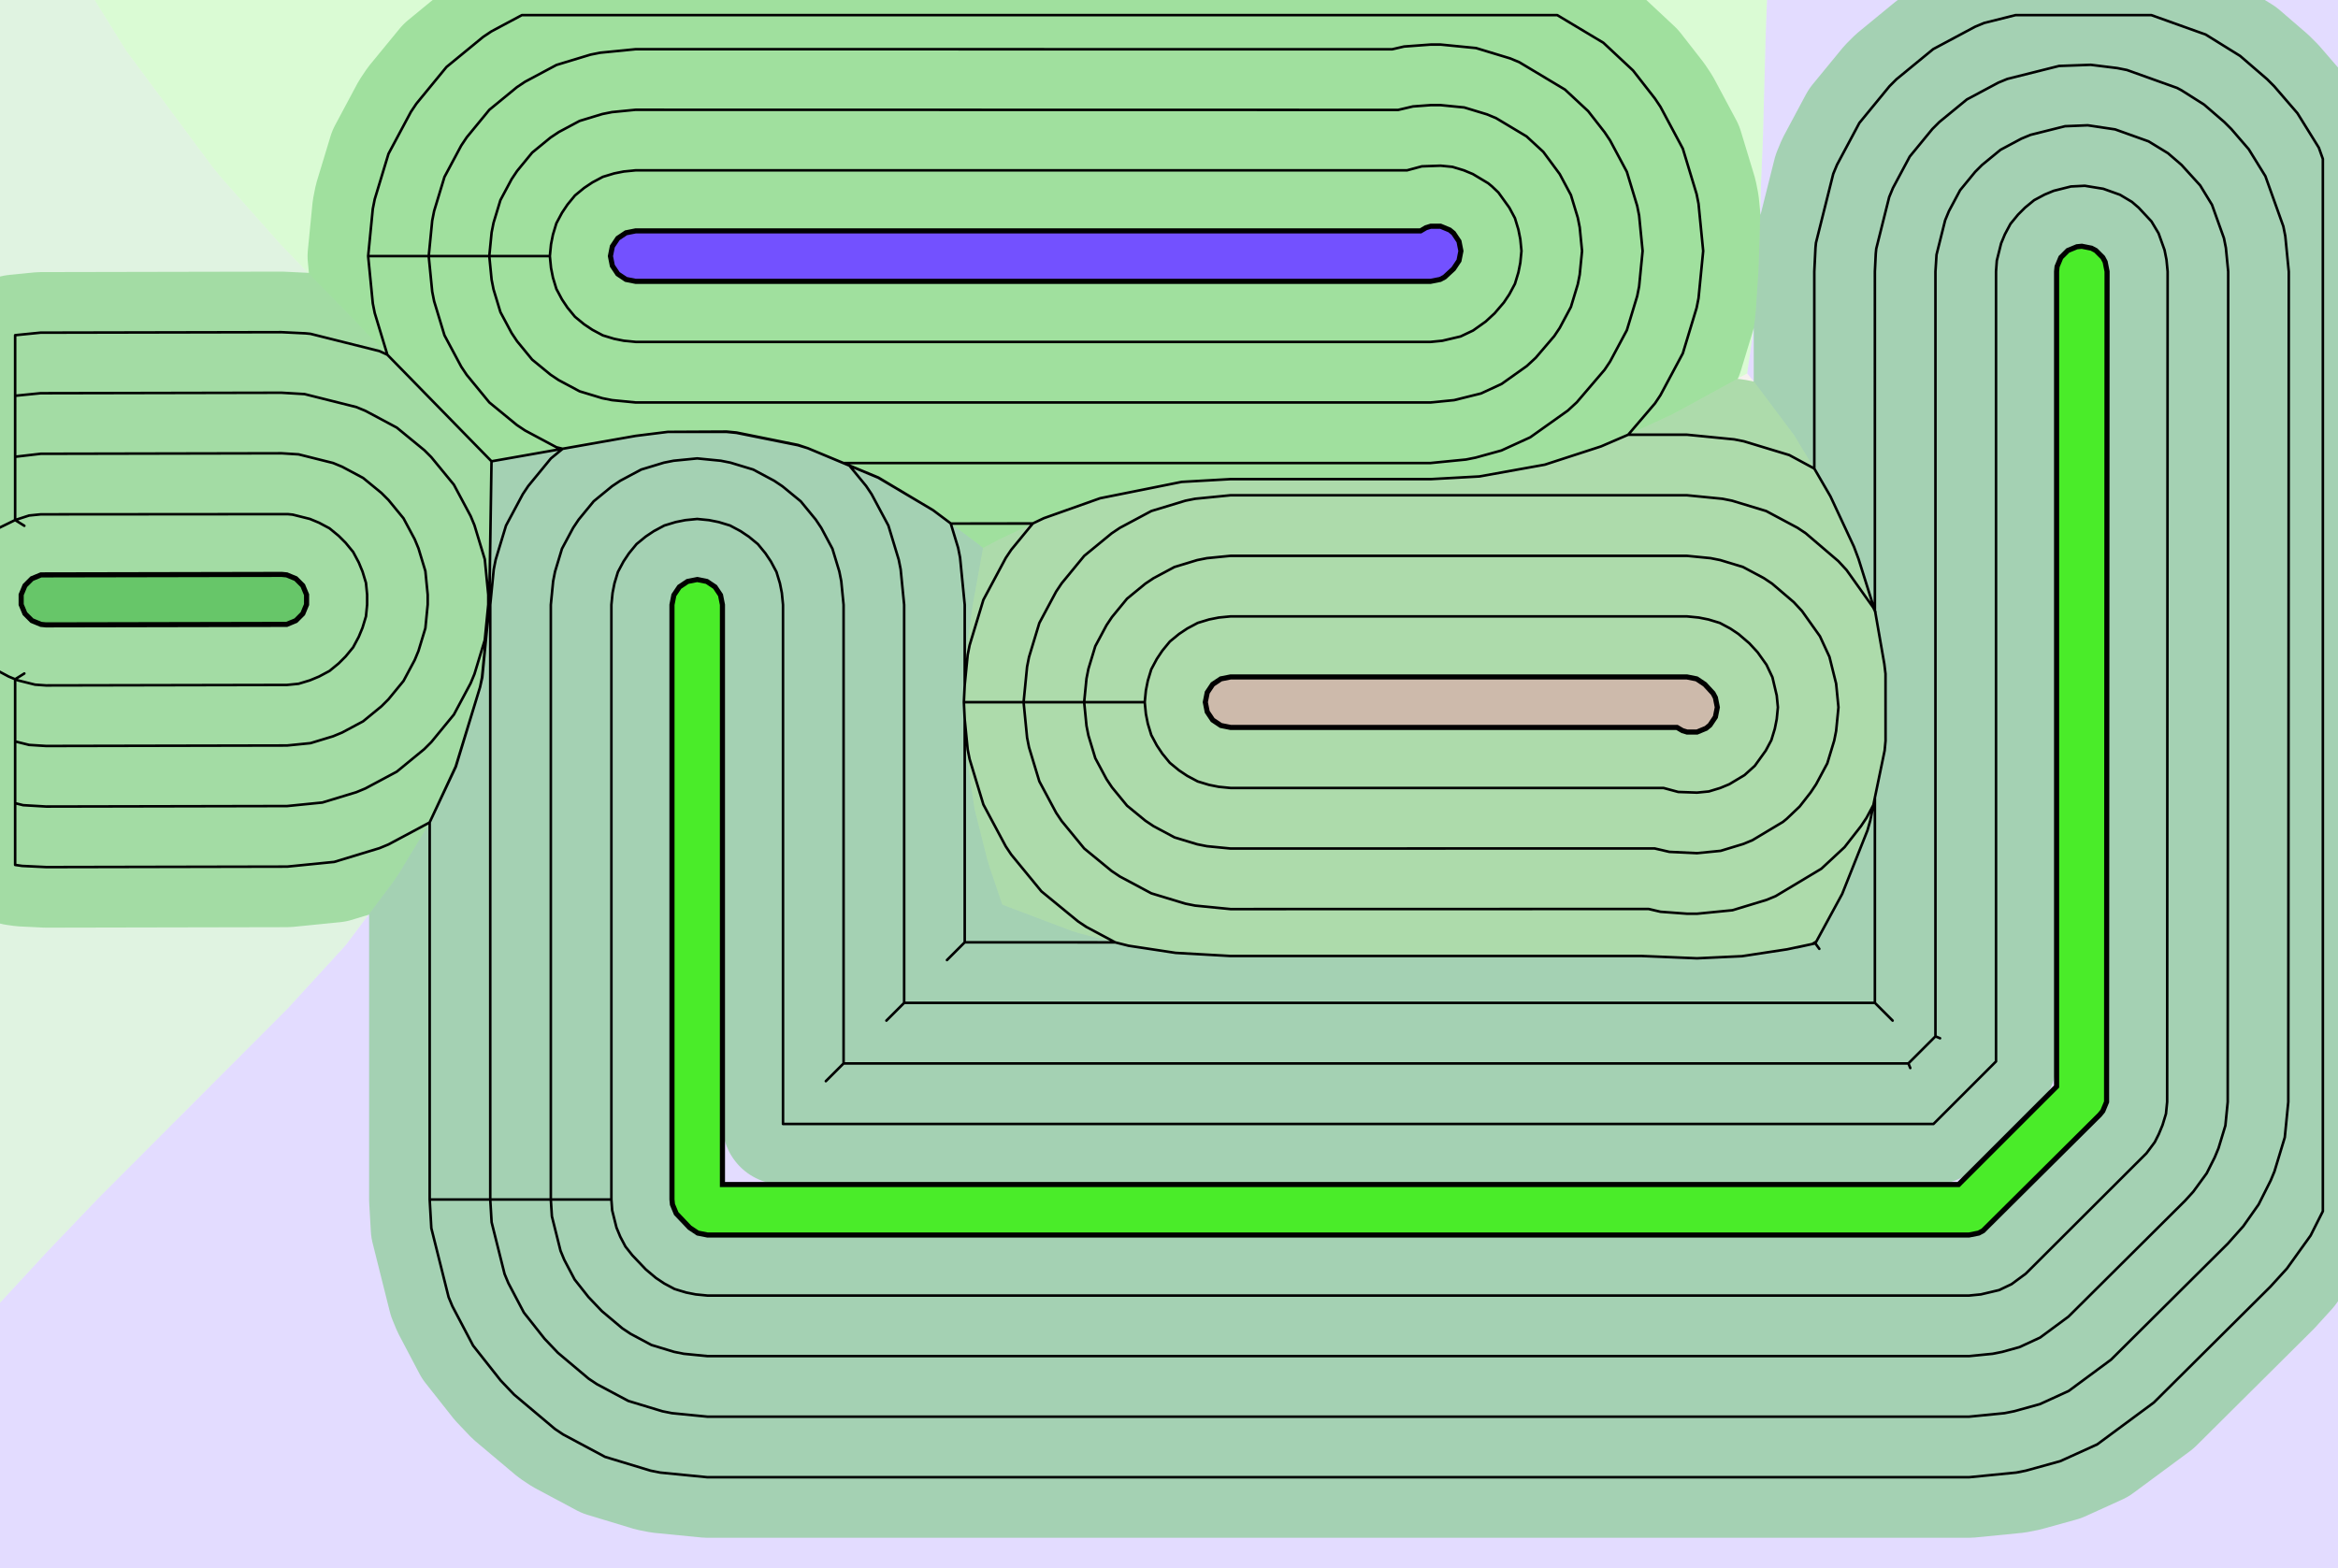 <?xml version="1.0" standalone="no"?>
<!DOCTYPE svg PUBLIC "-//W3C//DTD SVG 1.1//EN"
"http://www.w3.org/Graphics/SVG/1.1/DTD/svg11.dtd">
<!-- original:
<svg width="43.7669" height="29.3669" viewBox="0 0 911.811 611.811" version="1.1"
-->
<svg width="4376.69" height="2936.69" viewBox="0 0 911.811 611.811" version="1.1"
xmlns="http://www.w3.org/2000/svg"
xmlns:xlink="http://www.w3.org/1999/xlink">
<g fill-rule="evenodd"><path d="M 36.906,5.56158e-05 L 49.164,19.718 L 82.849,65.094 L 86.701,69.778 L 109.646,95.573 L 121.418,107.724 L 123.178,109.527 L 134.096,120.61 L 137.272,123.893 L 148.504,135.723 L 151.416,138.728 L 165.328,152.798 L 168.042,155.603 L 176.527,164.568 L 179.197,167.326 L 191.686,179.948 L 191.686,179.968 L 191.62,184.542 L 191.272,198.114 L 191.217,202.294 L 191.2,217.884 L 191.144,221.79 L 190.863,231.984 L 190.81,235.826 L 190.809,235.906 L 187.989,264.178 L 187.225,268.018 L 177.723,299.009 L 176.134,302.848 L 167.238,321.47 L 155.978,340.092 L 153.413,343.932 L 134.814,368.711 L 112.129,393.49 L 37.864,467.906 L 18.4,488.257 L 14.602,492.394 L 12.636,494.527 L -8.09835e-05,508.184 L 0,9.09495e-13 L 36.906,5.56158e-05 z " style="fill-opacity:0.2;fill:rgb(103,198,105);"/></g>
<g fill-rule="evenodd"><path d="M 2.23542e-05,508.184 L 12.636,494.527 L 14.602,492.394 L 18.4,488.257 L 37.864,467.906 L 112.129,393.49 L 134.814,368.711 L 153.413,343.932 L 155.978,340.092 L 167.238,321.47 L 176.134,302.848 L 177.723,299.009 L 187.225,268.018 L 187.989,264.178 L 190.809,235.906 L 190.81,235.826 L 190.863,231.984 L 191.144,221.79 L 191.2,217.884 L 191.217,202.294 L 191.272,198.114 L 191.62,184.542 L 191.686,179.968 L 191.686,179.948 L 192.146,179.857 L 197.417,178.881 L 227.936,173.587 L 231.41,172.94 L 232.038,172.815 L 235.48,172.175 L 247.906,170.028 L 256.6,168.848 L 260.442,168.469 L 283.375,168.47 L 287.215,168.849 L 311.199,173.671 L 315.038,174.836 L 342.557,186.364 L 346.396,188.415 L 363.912,199.028 L 381.427,212.147 L 383.397,213.764 L 383.029,215.746 L 379.379,235.906 L 377.198,251.504 L 376.819,255.346 L 375.905,273.91 L 376.82,292.475 L 377.199,296.315 L 380.1,315.682 L 384.986,335.05 L 386.152,338.889 L 390.915,352.894 L 417.955,363.118 L 421.794,364.283 L 440.142,368.912 L 458.49,371.66 L 462.332,372.039 L 479.906,372.905 L 640.11,372.905 L 657.984,373.81 L 661.826,373.81 L 679.384,372.936 L 696.943,370.316 L 700.783,369.552 L 707.976,367.976 L 718.448,348.696 L 719.36,346.768 L 728.236,323.894 L 729.402,320.055 L 734.883,292.786 L 735.262,288.944 L 735.261,262.856 L 734.883,259.016 L 731.353,238.798 L 730.869,236.868 L 724.823,218.024 L 722.964,213.273 L 713.876,193.634 L 711.824,189.794 L 699.654,169.709 L 684.611,149.623 L 681.461,145.783 L 681.375,145.679 L 684.396,124.653 L 684.775,120.813 L 685.767,105.906 L 686.161,94.448 L 686.22,92.513 L 686.687,74.629 L 686.822,70.685 L 687.425,56.409 L 687.566,52.31 L 688.589,14.185 L 688.747,9.46 L 689.126,-6.4284e-05 L 911.811,9.09495e-13 L 911.811,611.811 L 0,611.811 L 2.23542e-05,508.184 z " style="fill-opacity:0.2;fill:rgb(115,81,255);"/></g>
<g fill-rule="evenodd"><path d="M 689.126,-9.27463e-06 L 688.747,9.46 L 688.589,14.185 L 687.566,52.31 L 687.425,56.409 L 686.822,70.685 L 686.687,74.629 L 686.22,92.513 L 686.161,94.448 L 685.767,105.906 L 684.775,120.813 L 684.396,124.653 L 681.375,145.679 L 657.906,158.528 L 655.77,159.683 L 651.931,161.735 L 629.142,172.281 L 624.391,174.139 L 602.453,181.179 L 600.523,181.662 L 576.962,185.776 L 573.122,186.154 L 557.906,186.905 L 479.906,186.905 L 464.697,187.654 L 460.855,188.033 L 429.078,194.42 L 425.238,195.586 L 407.093,202.14 L 388.947,210.789 L 385.107,212.84 L 383.397,213.764 L 381.427,212.147 L 363.912,199.028 L 346.396,188.415 L 342.557,186.364 L 315.038,174.836 L 311.199,173.671 L 287.215,168.849 L 283.375,168.47 L 260.442,168.469 L 256.6,168.848 L 247.906,170.028 L 235.48,172.175 L 232.038,172.815 L 231.41,172.94 L 227.936,173.587 L 197.417,178.881 L 192.146,179.857 L 191.686,179.948 L 179.197,167.326 L 176.527,164.568 L 168.042,155.603 L 165.328,152.798 L 151.416,138.728 L 148.504,135.723 L 137.272,123.893 L 134.096,120.61 L 123.178,109.527 L 121.418,107.724 L 109.646,95.573 L 86.701,69.778 L 82.849,65.094 L 49.164,19.718 L 36.906,-4.20234e-05 L 689.126,-9.27463e-06 z " style="fill-opacity:0.2;fill:rgb(74,236,41);"/></g>
<g fill-rule="evenodd"><path d="M 375.905,273.91 L 376.819,255.346 L 377.198,251.504 L 379.379,235.906 L 383.029,215.746 L 383.397,213.764 L 385.107,212.84 L 388.947,210.789 L 407.093,202.14 L 425.238,195.586 L 429.078,194.42 L 460.855,188.033 L 464.697,187.654 L 479.906,186.905 L 557.906,186.905 L 573.122,186.154 L 576.962,185.776 L 600.523,181.662 L 602.453,181.179 L 624.391,174.139 L 629.142,172.281 L 651.931,161.735 L 655.77,159.683 L 657.906,158.528 L 681.375,145.679 L 681.461,145.783 L 684.611,149.623 L 699.654,169.709 L 711.824,189.794 L 713.876,193.634 L 722.964,213.273 L 724.823,218.024 L 730.869,236.868 L 731.353,238.798 L 734.883,259.016 L 735.261,262.856 L 735.262,288.944 L 734.883,292.786 L 729.402,320.055 L 728.236,323.894 L 719.36,346.768 L 718.448,348.696 L 707.976,367.976 L 700.783,369.552 L 696.943,370.316 L 679.384,372.936 L 661.826,373.81 L 657.984,373.81 L 640.11,372.905 L 479.906,372.905 L 462.332,372.039 L 458.49,371.66 L 440.142,368.912 L 421.794,364.283 L 417.955,363.118 L 390.915,352.894 L 386.152,338.889 L 384.986,335.05 L 380.1,315.682 L 377.199,296.315 L 376.82,292.475 L 375.905,273.91 z " style="fill-opacity:0.2;fill:rgb(205,186,171);"/></g>
<polyline points="434.93,367.598 376.236,367.574 369.316,374.494 376.236,367.574 376.236,280.632 375.904,273.91 376.236,267.178 376.236,235.906 374.42,217.472 373.67,213.704 370.78,204.174 363.912,199.028 370.864,204.236 402.808,204.182 394.382,214.45 392.248,217.644 383.516,233.98 378.14,251.704 377.39,255.472 376.234,267.186 375.904,273.91 376.234,280.618 377.39,292.338 378.14,296.106 383.516,313.83 392.248,330.166 394.382,333.36 406.132,347.678 420.45,359.428 423.644,361.562 434.93,367.598 440.142,368.912 458.484,371.696 479.904,372.914 640.11,372.904 661.826,373.81 679.388,372.986 696.942,370.316 706.786,368.236 708.34,367.304 707.976,367.976 709.526,370.126 707.976,367.976 700.782,369.552 707.976,367.976 718.448,348.696 728.308,323.916 729.402,320.054 731.196,311.128 730.62,313.996 727.922,319.042 725.788,322.236 719.374,330.456 710.33,338.87 692.492,349.56 688.944,351.03 675.65,355.062 661.826,356.424 657.984,356.424 647.586,355.658 642.94,354.572 479.906,354.614 466.08,353.252 462.314,352.502 449.02,348.47 436.768,341.922 433.574,339.788 422.836,330.974 414.022,320.236 411.888,317.042 405.34,304.79 401.308,291.496 400.558,287.73 399.196,273.906 400.558,260.08 401.308,256.314 405.34,243.02 411.888,230.768 414.022,227.574 422.836,216.836 433.574,208.022 436.768,205.888 449.02,199.34 462.314,195.308 466.08,194.558 479.906,193.196 657.906,193.196 671.73,194.558 675.496,195.308 688.79,199.34 701.042,205.888 704.236,208.022 716.93,218.87 720.154,222.36 730.588,237.03 731.422,238.78 731.194,238.166 731.196,105.906 731.538,98.957 731.726,97.037 736.78,76.865 738.25,73.317 744.798,61.066 753.612,50.325 756.326,47.611 767.066,38.797 779.318,32.249 782.866,30.779 803.038,25.726 815.382,25.282 825.73,26.558 829.496,27.308 849.078,34.313 850.78,35.221 859.588,40.801 867.484,47.611 870.198,50.325 877.008,58.221 883.496,68.731 890.502,88.314 891.252,92.079 892.614,105.946 892.424,429.866 891.058,443.67 887.03,456.944 885.56,460.492 880.872,469.806 874.87,478.33 868.826,485.122 823.336,530.346 806.78,542.588 795.546,547.722 785.496,550.502 781.73,551.252 767.906,552.614 275.906,552.614 262.08,551.252 258.314,550.502 245.02,546.47 232.768,539.922 229.574,537.788 217.6,527.708 212.376,522.218 204.312,512.006 198.25,500.492 196.78,496.944 191.726,476.772 191.196,467.906 167.574,467.906 214.818,467.906 214.818,235.906 215.726,226.688 216.476,222.922 219.164,214.058 223.53,205.892 225.664,202.698 231.538,195.538 238.698,189.664 241.892,187.53 250.058,183.164 258.922,180.476 262.688,179.726 271.906,178.818 281.122,179.726 284.888,180.476 293.752,183.164 301.918,187.53 305.112,189.664 312.272,195.538 318.146,202.698 320.28,205.892 324.646,214.058 327.334,222.922 328.084,226.688 328.992,235.906 328.992,414.818 322.072,421.738 328.992,414.818 744.258,414.818 745.004,416.616 744.258,414.818 754.818,404.258 756.616,405.004 754.818,404.258 754.818,105.906 755.236,99.353 758.604,85.906 760.074,82.358 764.44,74.189 770.314,67.029 773.03,64.314 780.19,58.44 788.358,54.074 791.906,52.603 805.354,49.236 814.224,48.876 824.888,50.475 837.942,55.145 845.516,59.773 850.78,64.314 858.036,72.293 862.664,79.868 867.334,92.921 868.084,96.688 868.992,105.932 868.802,429.852 867.892,439.056 865.206,447.904 863.736,451.452 860.612,457.662 855.384,464.836 852.172,468.37 806.682,513.594 795.644,521.754 787.588,525.48 780.888,527.334 777.122,528.084 767.906,528.992 275.906,528.992 266.688,528.084 262.922,527.334 254.058,524.646 245.892,520.28 242.698,518.146 234.716,511.428 229.492,505.936 224.114,499.128 220.074,491.452 218.604,487.904 215.236,474.456 214.818,467.906 238.44,467.906 238.744,472.14 240.428,478.864 241.898,482.412 243.918,486.25 246.606,489.654 251.83,495.146 255.822,498.506 259.014,500.64 263.098,502.822 267.53,504.166 271.296,504.916 275.906,505.37 767.906,505.37 772.514,504.916 779.63,503.24 784.508,500.922 790.028,496.842 837.124,449.85 840.35,445.518 841.912,442.412 843.382,438.864 844.726,434.44 845.18,429.838 845.37,105.918 844.916,101.296 844.166,97.529 841.832,91.004 839.062,86.365 834.076,81.017 831.444,78.748 826.806,75.978 820.28,73.644 813.064,72.468 807.67,72.743 800.946,74.427 797.398,75.897 793.314,78.079 789.734,81.017 787.018,83.734 784.08,87.314 781.898,91.397 780.428,94.945 778.744,101.67 778.44,105.906 778.44,414.044 754.044,438.44 305.37,438.44 305.37,235.906 304.916,231.296 304.166,227.53 302.822,223.098 300.64,219.014 298.506,215.822 295.568,212.242 291.988,209.304 288.796,207.17 284.712,204.988 280.28,203.644 276.514,202.894 271.906,202.44 267.296,202.894 263.53,203.644 259.098,204.988 255.014,207.17 251.822,209.304 248.242,212.242 245.304,215.822 243.17,219.014 240.988,223.098 239.644,227.53 238.894,231.296 238.44,235.906 238.44,467.906 191.196,467.906 191.196,235.906 192.558,222.08 193.308,218.314 197.34,205.02 203.888,192.768 206.022,189.574 214.836,178.836 219.434,175.062 247.906,170.028 260.442,168.468 283.384,168.352 287.228,168.716 311.228,173.566 315.038,174.836 328.832,180.614 557.906,180.614 571.73,179.252 575.496,178.502 585.546,175.722 596.78,170.588 611.45,160.154 614.94,156.93 625.788,144.236 627.922,141.042 634.47,128.79 638.502,115.496 639.252,111.73 640.614,97.906 639.252,84.079 638.502,80.314 634.47,67.019 627.922,54.767 625.788,51.574 619.374,43.353 610.33,34.94 592.492,24.25 588.944,22.779 575.65,18.747 561.826,17.386 557.984,17.386 547.586,18.151 542.94,19.224 247.906,19.195 234.08,20.558 230.314,21.308 217.02,25.34 204.768,31.887 201.574,34.022 190.836,42.836 182.022,53.574 179.888,56.767 173.34,69.019 169.308,82.314 168.558,86.079 167.196,99.906 214.44,99.906 214.894,104.514 215.644,108.28 216.988,112.712 219.17,116.796 221.304,119.988 224.242,123.568 227.822,126.506 231.014,128.64 235.098,130.822 239.53,132.166 243.296,132.916 247.906,133.37 557.906,133.37 562.514,132.916 569.63,131.24 574.508,128.922 579.398,125.444 582.89,122.22 586.506,117.988 588.64,114.796 590.822,110.712 592.166,106.28 592.916,102.514 593.37,97.906 592.916,93.296 592.166,89.529 590.822,85.097 588.64,81.013 584.368,75.082 581.85,72.686 580.358,71.462 574.412,67.897 570.864,66.427 566.434,65.084 561.826,64.629 554.518,64.885 548.75,66.439 247.906,66.439 243.296,66.894 239.53,67.644 235.098,68.987 231.014,71.169 227.822,73.303 224.242,76.242 221.304,79.822 219.17,83.013 216.988,87.097 215.644,91.529 214.894,95.296 214.44,99.906 190.818,99.906 191.726,109.122 192.476,112.888 195.164,121.752 199.53,129.918 201.664,133.112 207.538,140.272 214.698,146.146 217.892,148.28 226.058,152.646 234.922,155.334 238.688,156.084 247.906,156.992 557.906,156.992 567.122,156.084 577.588,153.48 585.644,149.754 595.424,142.798 598.916,139.574 606.146,131.112 608.28,127.918 612.646,119.752 615.334,110.888 616.084,107.122 616.992,97.906 616.084,88.688 615.334,84.921 612.646,76.058 608.28,67.891 601.87,59.218 595.344,53.202 583.452,46.074 579.904,44.603 571.042,41.916 561.826,41.008 557.984,41.008 551.052,41.517 545.27,42.877 247.906,42.818 238.688,43.725 234.922,44.475 226.058,47.163 217.892,51.529 214.698,53.663 207.538,59.538 201.664,66.698 199.53,69.891 195.164,78.058 192.476,86.921 191.726,90.688 190.818,99.906 167.196,99.906 168.558,113.73 169.308,117.496 173.34,130.79 179.888,143.042 182.022,146.236 190.836,156.974 201.574,165.788 204.768,167.922 217.02,174.47 219.138,175.112 219.434,175.062 217.02,174.47 204.768,167.922 201.574,165.788 190.836,156.974 182.022,146.236 179.888,143.042 173.34,130.79 169.308,117.496 168.558,113.73 167.196,99.906 143.574,99.906 145.39,118.338 146.14,122.106 151.072,138.376 191.686,179.946 190.83,235.906 188.09,264.198 187.224,268.018 177.786,299.032 167.574,320.764 167.574,467.906 168.218,479.086 174.956,505.984 176.426,509.532 184.508,524.884 195.262,538.498 200.486,543.99 216.45,557.428 219.644,559.562 235.98,568.294 253.704,573.67 257.472,574.42 275.906,576.236 767.906,576.236 786.338,574.42 790.106,573.67 803.504,569.964 817.914,563.42 839.99,547.098 885.48,501.874 891.906,494.808 901.134,481.95 905.904,472.472 905.904,61.999 904.33,57.597 895.982,44.15 886.902,33.623 884.186,30.907 873.66,21.828 860.212,13.479 839.04,5.906 786.006,5.906 773.826,8.956 770.278,10.425 753.942,19.157 739.624,30.907 736.908,33.623 725.158,47.941 716.426,64.278 714.956,67.826 708.218,94.724 708.03,96.644 707.574,105.906 707.574,182.78 713.876,193.634 723.026,213.248 724.822,218.024 731.352,238.798 734.882,259.016 735.34,262.85 735.358,288.952 734.998,292.798 731.196,311.124 731.196,391.196 738.116,398.116 731.196,391.196 352.614,391.196 345.694,398.116 352.614,391.196 352.614,235.906 351.252,222.08 350.502,218.314 346.47,205.02 339.922,192.768 337.788,189.574 331.274,181.636 315.038,174.836 311.198,173.67 287.214,168.848 283.374,168.47 260.442,168.468 247.906,170.028 191.686,179.946 190.808,235.906 187.988,264.178 187.224,268.018 177.722,299.008 167.546,320.826 151.532,329.384 147.984,330.854 130.352,336.212 112.016,338.046 18.096,338.236 8.644,337.78 5.906,337.386 5.904,264.952 9.49,262.714 5.904,264.952 3.398,263.912 -0.686,261.73 -4.266,258.792 -6.982,256.076 -9.92,252.496 -12.102,248.412 -13.572,244.864 -14.916,240.434 -15.37,235.826 -15.37,231.984 -14.916,227.376 -13.572,222.946 -12.102,219.398 -9.92,215.314 -6.982,211.734 -4.266,209.018 -0.686,206.08 5.904,202.858 5.906,178.172 15.889,177.008 109.81,176.818 116.456,177.236 129.904,180.604 133.452,182.074 141.62,186.44 148.78,192.314 151.496,195.03 157.37,202.19 161.736,210.358 163.206,213.906 165.894,222.768 166.802,231.984 166.802,235.826 165.894,245.042 163.206,253.904 161.736,257.452 157.37,265.62 151.496,272.78 148.78,275.496 141.62,281.37 133.452,285.736 129.904,287.206 121.088,289.886 111.92,290.802 18,290.992 11.354,290.574 5.904,289.212 5.904,313.3 9.038,314.084 18.047,314.614 111.968,314.424 125.72,313.048 138.944,309.03 142.492,307.56 154.744,301.012 165.484,292.198 168.198,289.484 177.012,278.744 183.56,266.492 185.03,262.944 189.062,249.65 190.424,235.826 190.424,231.984 189.062,218.16 185.03,204.866 183.56,201.318 177.012,189.066 168.198,178.326 165.484,175.612 154.744,166.798 142.492,160.25 138.944,158.78 118.772,153.726 109.762,153.196 15.841,153.386 5.906,154.38 5.904,202.858 11.354,201.088 15.938,200.63 112.22,200.554 114.14,200.744 120.864,202.428 124.412,203.898 128.496,206.08 132.076,209.018 134.792,211.734 137.73,215.314 139.912,219.398 141.382,222.946 142.726,227.376 143.18,231.984 143.18,235.826 142.726,240.434 141.382,244.864 139.912,248.412 137.73,252.496 134.792,256.076 132.076,258.792 128.496,261.73 124.412,263.912 120.864,265.382 116.456,266.722 111.872,267.18 17.951,267.37 13.669,267.066 6.946,265.382 3.398,263.912 -0.686,261.73 -4.266,258.792 -6.982,256.076 -9.92,252.496 -12.102,248.412 -13.572,244.864 -14.916,240.434 -15.37,235.826 -15.37,231.984 -14.916,227.376 -13.572,222.946 -12.102,219.398 -9.92,215.314 -6.982,211.734 -4.266,209.018 -0.686,206.08 5.904,202.858 9.49,205.096 5.904,202.858 5.904,130.752 15.793,129.764 109.714,129.574 119.166,130.03 121.086,130.218 147.984,136.956 151.072,138.376 146.14,122.106 145.39,118.338 143.574,99.906 145.39,81.472 146.14,77.704 151.516,59.98 160.248,43.644 162.382,40.45 174.132,26.131 188.45,14.382 191.644,12.248 203.51,5.904 607.338,5.904 625.316,16.68 636.876,27.489 645.428,38.45 647.562,41.644 656.294,57.98 661.67,75.704 662.42,79.472 664.236,97.906 662.42,116.338 661.67,120.106 656.294,137.83 647.562,154.166 645.428,157.36 634.988,169.574 657.906,169.574 676.338,171.39 680.106,172.14 697.83,177.516 707.574,182.78 697.83,177.516 680.106,172.14 676.338,171.39 657.906,169.574 634.988,169.574 624.39,174.138 602.472,181.256 576.968,185.85 557.906,186.904 479.904,186.896 460.848,187.976 429.058,194.35 407.092,202.14 402.694,204.236 370.864,204.236 363.912,199.028 342.594,186.29 315.038,174.836 342.556,186.364 363.912,199.028 370.78,204.172 373.67,213.704 374.42,217.472 376.236,235.906 376.236,267.178 375.904,273.91 422.818,273.906 423.726,283.122 424.476,286.888 427.164,295.752 431.53,303.918 433.664,307.112 439.538,314.272 446.698,320.146 449.892,322.28 458.058,326.646 466.922,329.334 470.688,330.084 479.906,330.992 645.268,330.956 651.052,332.292 661.826,332.802 671.042,331.894 679.904,329.206 683.452,327.736 695.344,320.608 696.836,319.384 701.87,314.592 706.146,309.112 708.28,305.918 712.646,297.752 715.334,288.888 716.084,285.122 716.992,275.904 716.084,266.688 713.48,256.222 709.754,248.166 702.798,238.386 699.574,234.894 691.112,227.664 687.918,225.53 679.752,221.164 670.888,218.476 667.122,217.726 657.906,216.818 479.906,216.818 470.688,217.726 466.922,218.476 458.058,221.164 449.892,225.53 446.698,227.664 439.538,233.538 433.664,240.698 431.53,243.892 427.164,252.058 424.476,260.922 423.726,264.688 422.818,273.906 446.44,273.906 446.894,278.514 447.644,282.28 448.988,286.712 451.17,290.796 453.304,293.988 456.242,297.568 459.822,300.506 463.014,302.64 467.098,304.822 471.53,306.166 475.296,306.916 479.906,307.37 648.75,307.37 654.518,308.924 661.826,309.18 666.434,308.726 670.864,307.382 674.412,305.912 680.358,302.348 684.368,298.728 688.64,292.796 690.822,288.712 692.166,284.28 692.916,280.514 693.37,275.904 692.916,271.296 691.24,264.18 688.922,259.302 685.444,254.412 682.22,250.92 677.988,247.304 674.796,245.17 670.712,242.988 666.28,241.644 662.514,240.894 657.906,240.44 479.906,240.44 475.296,240.894 471.53,241.644 467.098,242.988 463.014,245.17 459.822,247.304 456.242,250.242 453.304,253.822 451.17,257.014 448.988,261.098 447.644,265.53 446.894,269.296 446.44,273.906" style="stroke:rgb(103,198,105);stroke-width:47.244;fill:none;stroke-opacity:0.5;stroke-linecap:round;stroke-linejoin:round;;fill:none"/>
<polyline points="434.93,367.598 376.236,367.574 369.316,374.494 376.236,367.574 376.236,280.632 375.904,273.91 376.236,267.178 376.236,235.906 374.42,217.472 373.67,213.704 370.78,204.174 363.912,199.028 370.864,204.236 402.808,204.182 394.382,214.45 392.248,217.644 383.516,233.98 378.14,251.704 377.39,255.472 376.234,267.186 375.904,273.91 376.234,280.618 377.39,292.338 378.14,296.106 383.516,313.83 392.248,330.166 394.382,333.36 406.132,347.678 420.45,359.428 423.644,361.562 434.93,367.598 440.142,368.912 458.484,371.696 479.904,372.914 640.11,372.904 661.826,373.81 679.388,372.986 696.942,370.316 706.786,368.236 708.34,367.304 707.976,367.976 709.526,370.126 707.976,367.976 700.782,369.552 707.976,367.976 718.448,348.696 728.308,323.916 729.402,320.054 731.196,311.128 730.62,313.996 727.922,319.042 725.788,322.236 719.374,330.456 710.33,338.87 692.492,349.56 688.944,351.03 675.65,355.062 661.826,356.424 657.984,356.424 647.586,355.658 642.94,354.572 479.906,354.614 466.08,353.252 462.314,352.502 449.02,348.47 436.768,341.922 433.574,339.788 422.836,330.974 414.022,320.236 411.888,317.042 405.34,304.79 401.308,291.496 400.558,287.73 399.196,273.906 400.558,260.08 401.308,256.314 405.34,243.02 411.888,230.768 414.022,227.574 422.836,216.836 433.574,208.022 436.768,205.888 449.02,199.34 462.314,195.308 466.08,194.558 479.906,193.196 657.906,193.196 671.73,194.558 675.496,195.308 688.79,199.34 701.042,205.888 704.236,208.022 716.93,218.87 720.154,222.36 730.588,237.03 731.422,238.78 731.194,238.166 731.196,105.906 731.538,98.957 731.726,97.037 736.78,76.865 738.25,73.317 744.798,61.066 753.612,50.325 756.326,47.611 767.066,38.797 779.318,32.249 782.866,30.779 803.038,25.726 815.382,25.282 825.73,26.558 829.496,27.308 849.078,34.313 850.78,35.221 859.588,40.801 867.484,47.611 870.198,50.325 877.008,58.221 883.496,68.731 890.502,88.314 891.252,92.079 892.614,105.946 892.424,429.866 891.058,443.67 887.03,456.944 885.56,460.492 880.872,469.806 874.87,478.33 868.826,485.122 823.336,530.346 806.78,542.588 795.546,547.722 785.496,550.502 781.73,551.252 767.906,552.614 275.906,552.614 262.08,551.252 258.314,550.502 245.02,546.47 232.768,539.922 229.574,537.788 217.6,527.708 212.376,522.218 204.312,512.006 198.25,500.492 196.78,496.944 191.726,476.772 191.196,467.906 167.574,467.906 214.818,467.906 214.818,235.906 215.726,226.688 216.476,222.922 219.164,214.058 223.53,205.892 225.664,202.698 231.538,195.538 238.698,189.664 241.892,187.53 250.058,183.164 258.922,180.476 262.688,179.726 271.906,178.818 281.122,179.726 284.888,180.476 293.752,183.164 301.918,187.53 305.112,189.664 312.272,195.538 318.146,202.698 320.28,205.892 324.646,214.058 327.334,222.922 328.084,226.688 328.992,235.906 328.992,414.818 322.072,421.738 328.992,414.818 744.258,414.818 745.004,416.616 744.258,414.818 754.818,404.258 756.616,405.004 754.818,404.258 754.818,105.906 755.236,99.353 758.604,85.906 760.074,82.358 764.44,74.189 770.314,67.029 773.03,64.314 780.19,58.44 788.358,54.074 791.906,52.603 805.354,49.236 814.224,48.876 824.888,50.475 837.942,55.145 845.516,59.773 850.78,64.314 858.036,72.293 862.664,79.868 867.334,92.921 868.084,96.688 868.992,105.932 868.802,429.852 867.892,439.056 865.206,447.904 863.736,451.452 860.612,457.662 855.384,464.836 852.172,468.37 806.682,513.594 795.644,521.754 787.588,525.48 780.888,527.334 777.122,528.084 767.906,528.992 275.906,528.992 266.688,528.084 262.922,527.334 254.058,524.646 245.892,520.28 242.698,518.146 234.716,511.428 229.492,505.936 224.114,499.128 220.074,491.452 218.604,487.904 215.236,474.456 214.818,467.906 238.44,467.906 238.744,472.14 240.428,478.864 241.898,482.412 243.918,486.25 246.606,489.654 251.83,495.146 255.822,498.506 259.014,500.64 263.098,502.822 267.53,504.166 271.296,504.916 275.906,505.37 767.906,505.37 772.514,504.916 779.63,503.24 784.508,500.922 790.028,496.842 837.124,449.85 840.35,445.518 841.912,442.412 843.382,438.864 844.726,434.44 845.18,429.838 845.37,105.918 844.916,101.296 844.166,97.529 841.832,91.004 839.062,86.365 834.076,81.017 831.444,78.748 826.806,75.978 820.28,73.644 813.064,72.468 807.67,72.743 800.946,74.427 797.398,75.897 793.314,78.079 789.734,81.017 787.018,83.734 784.08,87.314 781.898,91.397 780.428,94.945 778.744,101.67 778.44,105.906 778.44,414.044 754.044,438.44 305.37,438.44 305.37,235.906 304.916,231.296 304.166,227.53 302.822,223.098 300.64,219.014 298.506,215.822 295.568,212.242 291.988,209.304 288.796,207.17 284.712,204.988 280.28,203.644 276.514,202.894 271.906,202.44 267.296,202.894 263.53,203.644 259.098,204.988 255.014,207.17 251.822,209.304 248.242,212.242 245.304,215.822 243.17,219.014 240.988,223.098 239.644,227.53 238.894,231.296 238.44,235.906 238.44,467.906 191.196,467.906 191.196,235.906 192.558,222.08 193.308,218.314 197.34,205.02 203.888,192.768 206.022,189.574 214.836,178.836 219.434,175.062 247.906,170.028 260.442,168.468 283.384,168.352 287.228,168.716 311.228,173.566 315.038,174.836 328.832,180.614 557.906,180.614 571.73,179.252 575.496,178.502 585.546,175.722 596.78,170.588 611.45,160.154 614.94,156.93 625.788,144.236 627.922,141.042 634.47,128.79 638.502,115.496 639.252,111.73 640.614,97.906 639.252,84.079 638.502,80.314 634.47,67.019 627.922,54.767 625.788,51.574 619.374,43.353 610.33,34.94 592.492,24.25 588.944,22.779 575.65,18.747 561.826,17.386 557.984,17.386 547.586,18.151 542.94,19.224 247.906,19.195 234.08,20.558 230.314,21.308 217.02,25.34 204.768,31.887 201.574,34.022 190.836,42.836 182.022,53.574 179.888,56.767 173.34,69.019 169.308,82.314 168.558,86.079 167.196,99.906 214.44,99.906 214.894,104.514 215.644,108.28 216.988,112.712 219.17,116.796 221.304,119.988 224.242,123.568 227.822,126.506 231.014,128.64 235.098,130.822 239.53,132.166 243.296,132.916 247.906,133.37 557.906,133.37 562.514,132.916 569.63,131.24 574.508,128.922 579.398,125.444 582.89,122.22 586.506,117.988 588.64,114.796 590.822,110.712 592.166,106.28 592.916,102.514 593.37,97.906 592.916,93.296 592.166,89.529 590.822,85.097 588.64,81.013 584.368,75.082 581.85,72.686 580.358,71.462 574.412,67.897 570.864,66.427 566.434,65.084 561.826,64.629 554.518,64.885 548.75,66.439 247.906,66.439 243.296,66.894 239.53,67.644 235.098,68.987 231.014,71.169 227.822,73.303 224.242,76.242 221.304,79.822 219.17,83.013 216.988,87.097 215.644,91.529 214.894,95.296 214.44,99.906 190.818,99.906 191.726,109.122 192.476,112.888 195.164,121.752 199.53,129.918 201.664,133.112 207.538,140.272 214.698,146.146 217.892,148.28 226.058,152.646 234.922,155.334 238.688,156.084 247.906,156.992 557.906,156.992 567.122,156.084 577.588,153.48 585.644,149.754 595.424,142.798 598.916,139.574 606.146,131.112 608.28,127.918 612.646,119.752 615.334,110.888 616.084,107.122 616.992,97.906 616.084,88.688 615.334,84.921 612.646,76.058 608.28,67.891 601.87,59.218 595.344,53.202 583.452,46.074 579.904,44.603 571.042,41.916 561.826,41.008 557.984,41.008 551.052,41.517 545.27,42.877 247.906,42.818 238.688,43.725 234.922,44.475 226.058,47.163 217.892,51.529 214.698,53.663 207.538,59.538 201.664,66.698 199.53,69.891 195.164,78.058 192.476,86.921 191.726,90.688 190.818,99.906 167.196,99.906 168.558,113.73 169.308,117.496 173.34,130.79 179.888,143.042 182.022,146.236 190.836,156.974 201.574,165.788 204.768,167.922 217.02,174.47 219.138,175.112 219.434,175.062 217.02,174.47 204.768,167.922 201.574,165.788 190.836,156.974 182.022,146.236 179.888,143.042 173.34,130.79 169.308,117.496 168.558,113.73 167.196,99.906 143.574,99.906 145.39,118.338 146.14,122.106 151.072,138.376 191.686,179.946 190.83,235.906 188.09,264.198 187.224,268.018 177.786,299.032 167.574,320.764 167.574,467.906 168.218,479.086 174.956,505.984 176.426,509.532 184.508,524.884 195.262,538.498 200.486,543.99 216.45,557.428 219.644,559.562 235.98,568.294 253.704,573.67 257.472,574.42 275.906,576.236 767.906,576.236 786.338,574.42 790.106,573.67 803.504,569.964 817.914,563.42 839.99,547.098 885.48,501.874 891.906,494.808 901.134,481.95 905.904,472.472 905.904,61.999 904.33,57.597 895.982,44.15 886.902,33.623 884.186,30.907 873.66,21.828 860.212,13.479 839.04,5.906 786.006,5.906 773.826,8.956 770.278,10.425 753.942,19.157 739.624,30.907 736.908,33.623 725.158,47.941 716.426,64.278 714.956,67.826 708.218,94.724 708.03,96.644 707.574,105.906 707.574,182.78 713.876,193.634 723.026,213.248 724.822,218.024 731.352,238.798 734.882,259.016 735.34,262.85 735.358,288.952 734.998,292.798 731.196,311.124 731.196,391.196 738.116,398.116 731.196,391.196 352.614,391.196 345.694,398.116 352.614,391.196 352.614,235.906 351.252,222.08 350.502,218.314 346.47,205.02 339.922,192.768 337.788,189.574 331.274,181.636 315.038,174.836 311.198,173.67 287.214,168.848 283.374,168.47 260.442,168.468 247.906,170.028 191.686,179.946 190.808,235.906 187.988,264.178 187.224,268.018 177.722,299.008 167.546,320.826 151.532,329.384 147.984,330.854 130.352,336.212 112.016,338.046 18.096,338.236 8.644,337.78 5.906,337.386 5.904,264.952 9.49,262.714 5.904,264.952 3.398,263.912 -0.686,261.73 -4.266,258.792 -6.982,256.076 -9.92,252.496 -12.102,248.412 -13.572,244.864 -14.916,240.434 -15.37,235.826 -15.37,231.984 -14.916,227.376 -13.572,222.946 -12.102,219.398 -9.92,215.314 -6.982,211.734 -4.266,209.018 -0.686,206.08 5.904,202.858 5.906,178.172 15.889,177.008 109.81,176.818 116.456,177.236 129.904,180.604 133.452,182.074 141.62,186.44 148.78,192.314 151.496,195.03 157.37,202.19 161.736,210.358 163.206,213.906 165.894,222.768 166.802,231.984 166.802,235.826 165.894,245.042 163.206,253.904 161.736,257.452 157.37,265.62 151.496,272.78 148.78,275.496 141.62,281.37 133.452,285.736 129.904,287.206 121.088,289.886 111.92,290.802 18,290.992 11.354,290.574 5.904,289.212 5.904,313.3 9.038,314.084 18.047,314.614 111.968,314.424 125.72,313.048 138.944,309.03 142.492,307.56 154.744,301.012 165.484,292.198 168.198,289.484 177.012,278.744 183.56,266.492 185.03,262.944 189.062,249.65 190.424,235.826 190.424,231.984 189.062,218.16 185.03,204.866 183.56,201.318 177.012,189.066 168.198,178.326 165.484,175.612 154.744,166.798 142.492,160.25 138.944,158.78 118.772,153.726 109.762,153.196 15.841,153.386 5.906,154.38 5.904,202.858 11.354,201.088 15.938,200.63 112.22,200.554 114.14,200.744 120.864,202.428 124.412,203.898 128.496,206.08 132.076,209.018 134.792,211.734 137.73,215.314 139.912,219.398 141.382,222.946 142.726,227.376 143.18,231.984 143.18,235.826 142.726,240.434 141.382,244.864 139.912,248.412 137.73,252.496 134.792,256.076 132.076,258.792 128.496,261.73 124.412,263.912 120.864,265.382 116.456,266.722 111.872,267.18 17.951,267.37 13.669,267.066 6.946,265.382 3.398,263.912 -0.686,261.73 -4.266,258.792 -6.982,256.076 -9.92,252.496 -12.102,248.412 -13.572,244.864 -14.916,240.434 -15.37,235.826 -15.37,231.984 -14.916,227.376 -13.572,222.946 -12.102,219.398 -9.92,215.314 -6.982,211.734 -4.266,209.018 -0.686,206.08 5.904,202.858 9.49,205.096 5.904,202.858 5.904,130.752 15.793,129.764 109.714,129.574 119.166,130.03 121.086,130.218 147.984,136.956 151.072,138.376 146.14,122.106 145.39,118.338 143.574,99.906 145.39,81.472 146.14,77.704 151.516,59.98 160.248,43.644 162.382,40.45 174.132,26.131 188.45,14.382 191.644,12.248 203.51,5.904 607.338,5.904 625.316,16.68 636.876,27.489 645.428,38.45 647.562,41.644 656.294,57.98 661.67,75.704 662.42,79.472 664.236,97.906 662.42,116.338 661.67,120.106 656.294,137.83 647.562,154.166 645.428,157.36 634.988,169.574 657.906,169.574 676.338,171.39 680.106,172.14 697.83,177.516 707.574,182.78 697.83,177.516 680.106,172.14 676.338,171.39 657.906,169.574 634.988,169.574 624.39,174.138 602.472,181.256 576.968,185.85 557.906,186.904 479.904,186.896 460.848,187.976 429.058,194.35 407.092,202.14 402.694,204.236 370.864,204.236 363.912,199.028 342.594,186.29 315.038,174.836 342.556,186.364 363.912,199.028 370.78,204.172 373.67,213.704 374.42,217.472 376.236,235.906 376.236,267.178 375.904,273.91 422.818,273.906 423.726,283.122 424.476,286.888 427.164,295.752 431.53,303.918 433.664,307.112 439.538,314.272 446.698,320.146 449.892,322.28 458.058,326.646 466.922,329.334 470.688,330.084 479.906,330.992 645.268,330.956 651.052,332.292 661.826,332.802 671.042,331.894 679.904,329.206 683.452,327.736 695.344,320.608 696.836,319.384 701.87,314.592 706.146,309.112 708.28,305.918 712.646,297.752 715.334,288.888 716.084,285.122 716.992,275.904 716.084,266.688 713.48,256.222 709.754,248.166 702.798,238.386 699.574,234.894 691.112,227.664 687.918,225.53 679.752,221.164 670.888,218.476 667.122,217.726 657.906,216.818 479.906,216.818 470.688,217.726 466.922,218.476 458.058,221.164 449.892,225.53 446.698,227.664 439.538,233.538 433.664,240.698 431.53,243.892 427.164,252.058 424.476,260.922 423.726,264.688 422.818,273.906 446.44,273.906 446.894,278.514 447.644,282.28 448.988,286.712 451.17,290.796 453.304,293.988 456.242,297.568 459.822,300.506 463.014,302.64 467.098,304.822 471.53,306.166 475.296,306.916 479.906,307.37 648.75,307.37 654.518,308.924 661.826,309.18 666.434,308.726 670.864,307.382 674.412,305.912 680.358,302.348 684.368,298.728 688.64,292.796 690.822,288.712 692.166,284.28 692.916,280.514 693.37,275.904 692.916,271.296 691.24,264.18 688.922,259.302 685.444,254.412 682.22,250.92 677.988,247.304 674.796,245.17 670.712,242.988 666.28,241.644 662.514,240.894 657.906,240.44 479.906,240.44 475.296,240.894 471.53,241.644 467.098,242.988 463.014,245.17 459.822,247.304 456.242,250.242 453.304,253.822 451.17,257.014 448.988,261.098 447.644,265.53 446.894,269.296 446.44,273.906" style="stroke:rgb(0,0,0);stroke-width:1px;fill:none;stroke-opacity:1;stroke-linecap:round;stroke-linejoin:round;;fill:none"/>
<g fill-rule="evenodd"><path d="M 8.252,235.826 L 8.252,231.985 L 9.722,228.437 L 12.437,225.722 L 15.985,224.252 L 109.906,224.063 L 111.826,224.252 L 115.374,225.722 L 118.089,228.437 L 119.559,231.985 L 119.559,235.826 L 118.089,239.374 L 115.374,242.089 L 111.826,243.559 L 17.905,243.748 L 15.985,243.559 L 12.437,242.089 L 9.722,239.374 L 8.252,235.826 z " style="fill-opacity:1;fill:rgb(103,198,105);stroke:rgb(0,0,0);stroke-width:2"/></g>
<g fill-rule="evenodd"><path d="M 238.063,99.906 L 238.812,96.139 L 240.946,92.946 L 244.139,90.812 L 247.906,90.063 L 554.022,90.063 L 556.139,88.812 L 557.985,88.252 L 561.826,88.252 L 565.374,89.722 L 566.865,90.946 L 568.999,94.139 L 569.748,97.906 L 568.999,101.672 L 566.865,104.865 L 563.374,108.089 L 561.672,108.999 L 557.906,109.748 L 247.906,109.748 L 244.139,108.999 L 240.946,106.865 L 238.812,103.672 L 238.063,99.906 z " style="fill-opacity:1;fill:rgb(115,81,255);stroke:rgb(0,0,0);stroke-width:2"/></g>
<g fill-rule="evenodd"><path d="M 262.063,467.906 L 262.063,235.906 L 262.812,232.139 L 264.946,228.946 L 268.139,226.812 L 271.906,226.063 L 275.672,226.812 L 278.865,228.946 L 280.999,232.139 L 281.748,235.906 L 281.748,462.063 L 763.829,462.063 L 802.063,423.829 L 802.063,105.906 L 802.252,103.985 L 803.722,100.437 L 806.437,97.722 L 809.985,96.252 L 811.906,96.063 L 815.672,96.812 L 817.374,97.722 L 820.089,100.437 L 820.999,102.139 L 821.748,105.906 L 821.559,429.826 L 820.089,433.374 L 818.865,434.865 L 773.374,480.089 L 771.672,480.999 L 767.906,481.748 L 275.906,481.748 L 272.139,480.999 L 268.946,478.865 L 263.722,473.374 L 262.252,469.826 L 262.063,467.906 z " style="fill-opacity:1;fill:rgb(74,236,41);stroke:rgb(0,0,0);stroke-width:2"/></g>
<g fill-rule="evenodd"><path d="M 470.063,273.906 L 470.812,270.139 L 472.946,266.946 L 476.139,264.812 L 479.906,264.063 L 657.906,264.063 L 661.672,264.812 L 664.865,266.946 L 668.089,270.437 L 668.999,272.139 L 669.748,275.906 L 668.999,279.672 L 666.865,282.865 L 665.374,284.089 L 661.826,285.559 L 657.985,285.559 L 656.139,284.999 L 654.022,283.748 L 479.906,283.748 L 476.139,282.999 L 472.946,280.865 L 470.812,277.672 L 470.063,273.906 z " style="fill-opacity:1;fill:rgb(205,186,171);stroke:rgb(0,0,0);stroke-width:2"/></g>
</svg>
